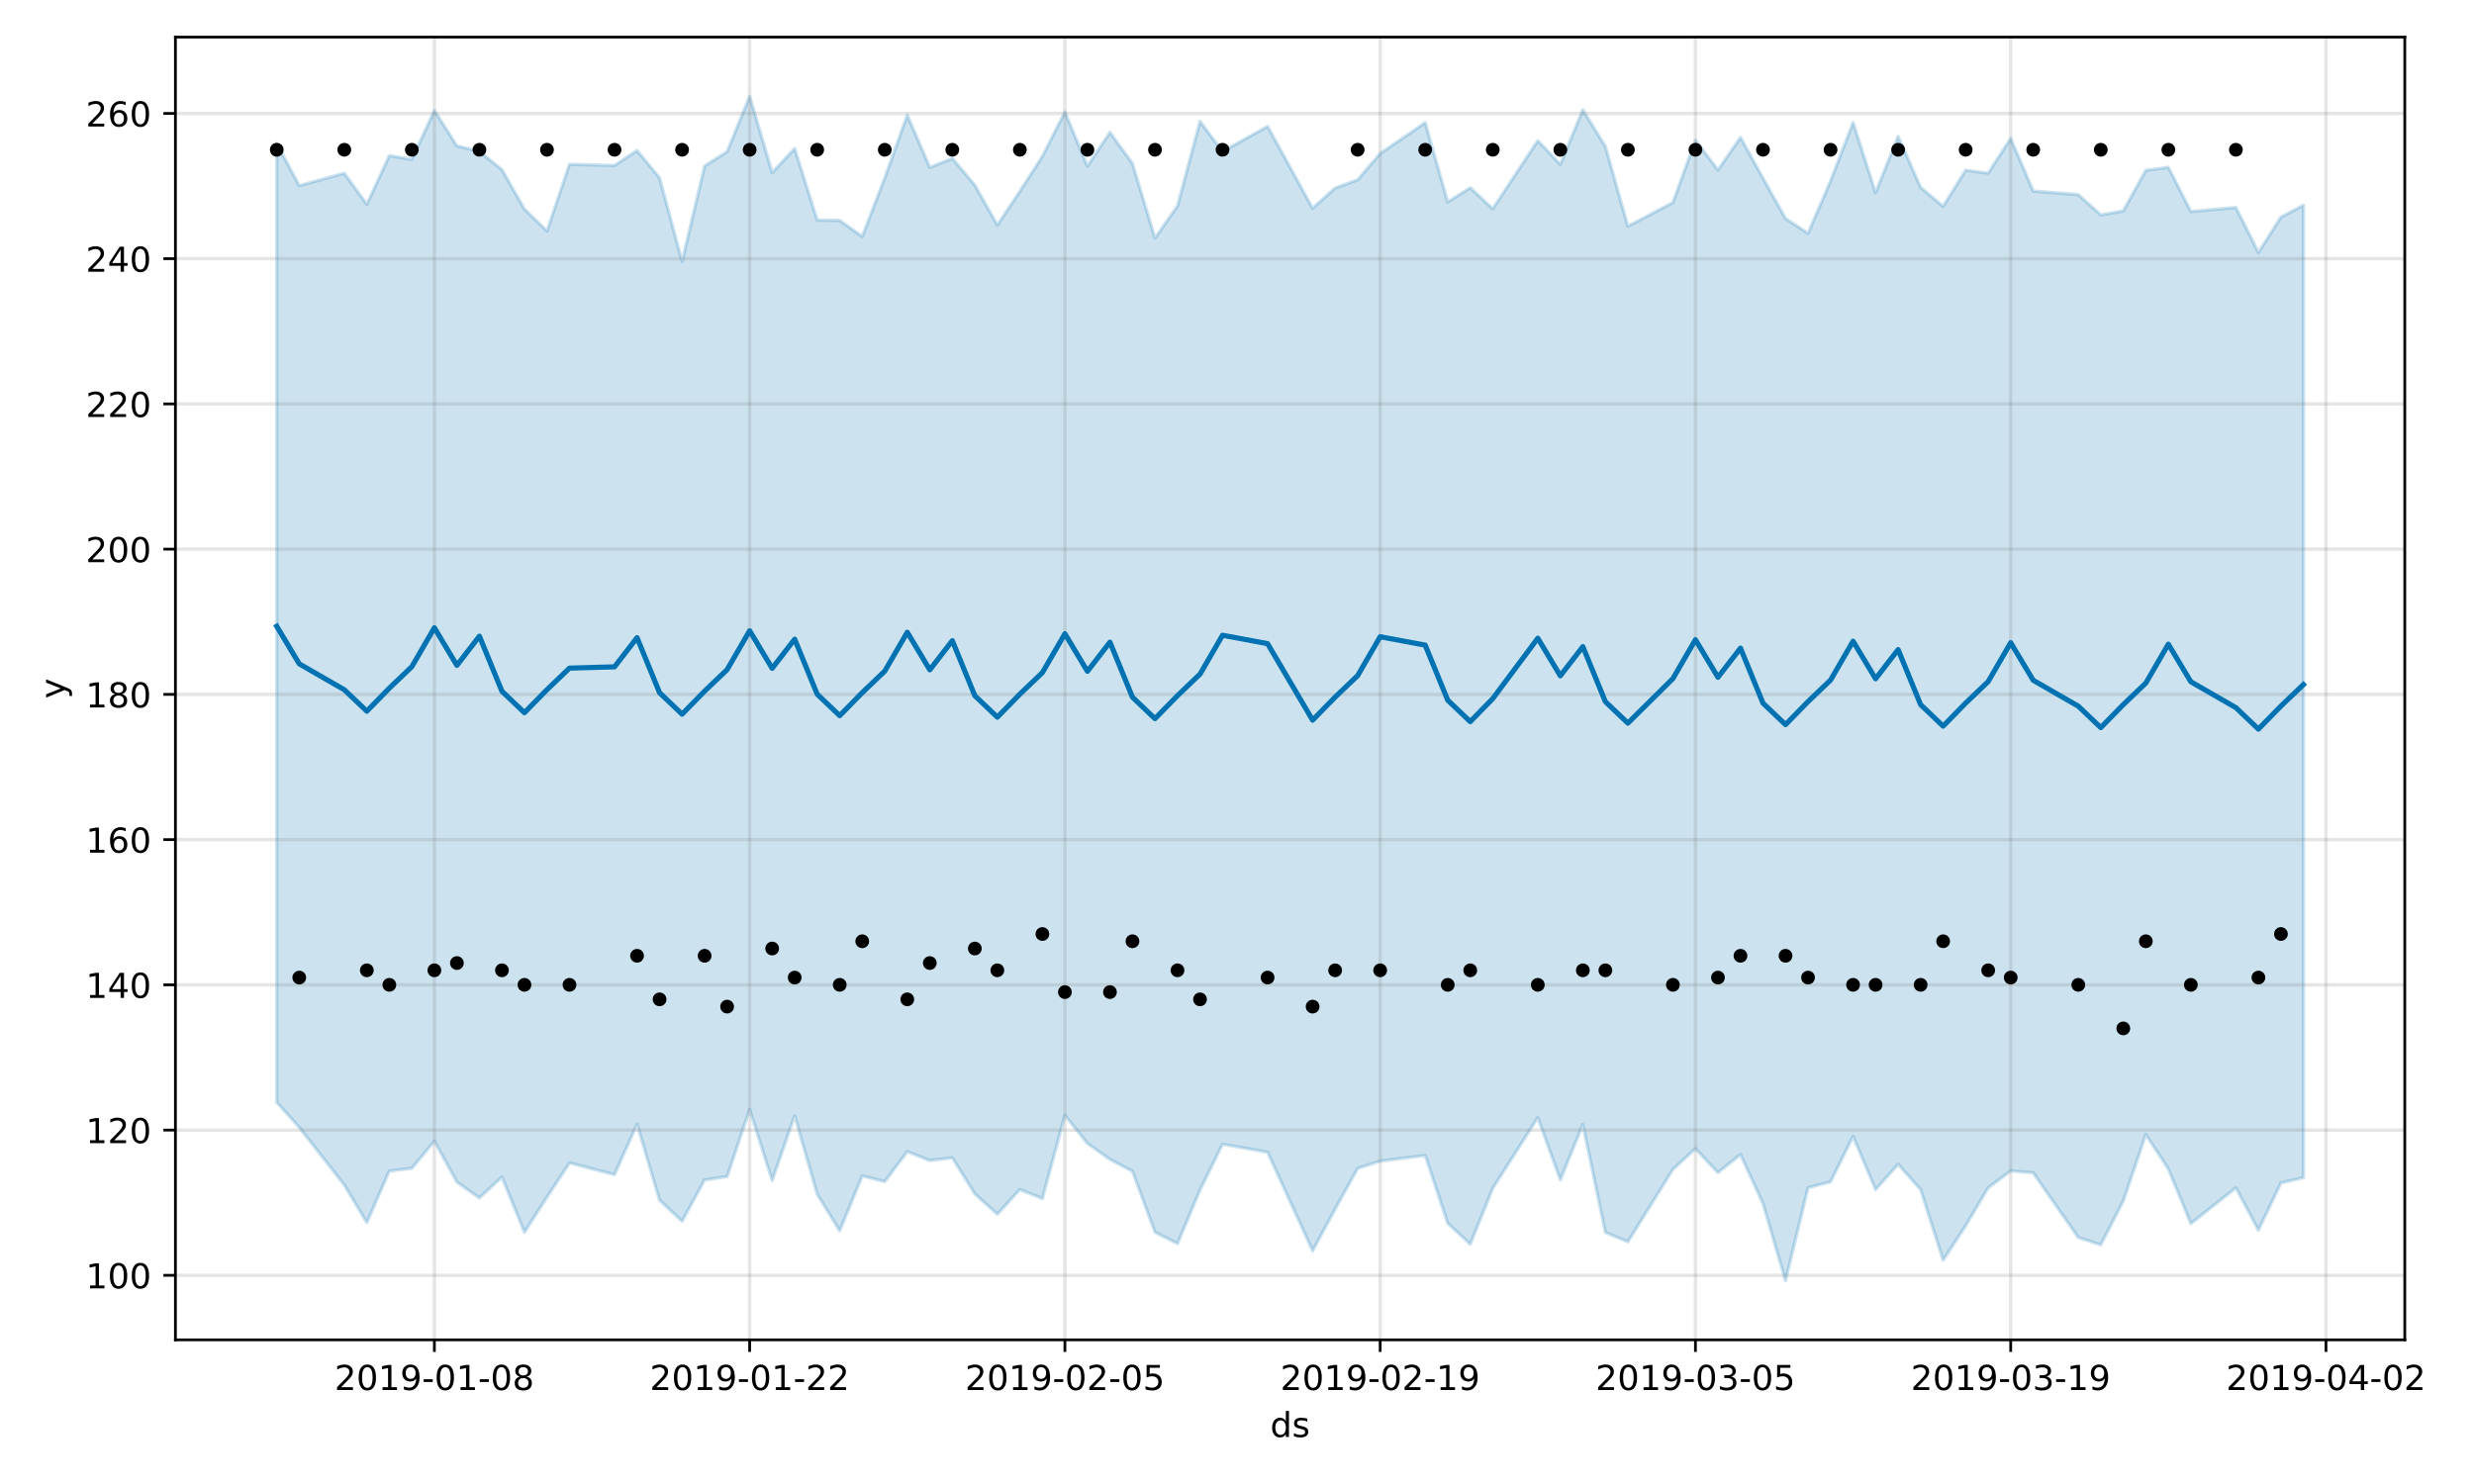 <?xml version="1.0" encoding="utf-8" standalone="no"?>
<!DOCTYPE svg PUBLIC "-//W3C//DTD SVG 1.1//EN"
  "http://www.w3.org/Graphics/SVG/1.1/DTD/svg11.dtd">
<!-- Created with matplotlib (https://matplotlib.org/) -->
<svg height="432pt" version="1.1" viewBox="0 0 720 432" width="720pt" xmlns="http://www.w3.org/2000/svg" xmlns:xlink="http://www.w3.org/1999/xlink">
 <defs>
  <style type="text/css">
*{stroke-linecap:butt;stroke-linejoin:round;}
  </style>
 </defs>
 <g id="figure_1">
  <g id="patch_1">
   <path d="M 0 432 
L 720 432 
L 720 0 
L 0 0 
z
" style="fill:#ffffff;"/>
  </g>
  <g id="axes_1">
   <g id="patch_2">
    <path d="M 51.05 390.04 
L 699.857 390.04 
L 699.857 10.8 
L 51.05 10.8 
z
" style="fill:#ffffff;"/>
   </g>
   <g id="PolyCollection_1">
    <defs>
     <path d="M 80.541 -390.22 
L 80.541 -111.119 
L 87.095 -103.797 
L 100.202 -87.039 
L 106.756 -76.109 
L 113.309 -91.104 
L 119.863 -91.9 
L 126.417 -99.811 
L 132.97 -87.878 
L 139.524 -83.271 
L 146.077 -89.359 
L 152.631 -73.289 
L 159.185 -83.493 
L 165.738 -93.462 
L 178.845 -90.069 
L 185.399 -104.719 
L 191.953 -82.6 
L 198.506 -76.495 
L 205.06 -88.508 
L 211.613 -89.493 
L 218.167 -109.016 
L 224.721 -88.357 
L 231.274 -107.171 
L 237.828 -84.355 
L 244.381 -73.694 
L 250.935 -89.672 
L 257.489 -88.032 
L 264.042 -96.754 
L 270.596 -94.173 
L 277.15 -94.955 
L 283.703 -84.445 
L 290.257 -78.538 
L 296.81 -85.712 
L 303.364 -83.099 
L 309.918 -107.328 
L 316.471 -99.126 
L 323.025 -94.497 
L 329.578 -91.031 
L 336.132 -73.295 
L 342.686 -69.993 
L 349.239 -85.588 
L 355.793 -98.918 
L 368.9 -96.586 
L 382.007 -67.898 
L 388.561 -80.022 
L 395.114 -91.87 
L 401.668 -94 
L 414.775 -95.64 
L 421.329 -75.865 
L 427.883 -69.825 
L 434.436 -86.076 
L 447.543 -106.643 
L 454.097 -88.553 
L 460.651 -104.646 
L 467.204 -73.239 
L 473.758 -70.511 
L 486.865 -91.579 
L 493.419 -97.606 
L 499.972 -90.647 
L 506.526 -95.904 
L 513.079 -81.609 
L 519.633 -59.198 
L 526.187 -86.253 
L 532.74 -87.964 
L 539.294 -101.205 
L 545.847 -85.706 
L 552.401 -93.073 
L 558.955 -85.695 
L 565.508 -65.16 
L 572.062 -75.184 
L 578.616 -86.217 
L 585.169 -91.136 
L 591.723 -90.58 
L 604.83 -71.763 
L 611.384 -69.621 
L 617.937 -82.399 
L 624.491 -101.731 
L 631.044 -91.716 
L 637.598 -75.82 
L 650.705 -86.21 
L 657.259 -73.89 
L 663.812 -87.638 
L 670.366 -89.174 
L 670.366 -372.274 
L 670.366 -372.274 
L 663.812 -368.789 
L 657.259 -358.509 
L 650.705 -371.605 
L 637.598 -370.433 
L 631.044 -383.303 
L 624.491 -382.425 
L 617.937 -370.61 
L 611.384 -369.434 
L 604.83 -375.363 
L 591.723 -376.394 
L 585.169 -391.704 
L 578.616 -381.595 
L 572.062 -382.456 
L 565.508 -371.935 
L 558.955 -377.442 
L 552.401 -392.308 
L 545.847 -375.937 
L 539.294 -396.33 
L 532.74 -379.298 
L 526.187 -364.083 
L 519.633 -368.405 
L 513.079 -380.134 
L 506.526 -392.01 
L 499.972 -382.497 
L 493.419 -391.211 
L 486.865 -373.03 
L 473.758 -366.135 
L 467.204 -389.374 
L 460.651 -400.029 
L 454.097 -384.134 
L 447.543 -391.06 
L 434.436 -371.223 
L 427.883 -377.344 
L 421.329 -373.194 
L 414.775 -396.29 
L 401.668 -387.317 
L 395.114 -379.648 
L 388.561 -377.272 
L 382.007 -371.384 
L 368.9 -395.207 
L 355.793 -387.889 
L 349.239 -396.666 
L 342.686 -372.057 
L 336.132 -362.683 
L 329.578 -384.409 
L 323.025 -393.472 
L 316.471 -383.612 
L 309.918 -399.418 
L 303.364 -386.499 
L 296.81 -376.321 
L 290.257 -366.48 
L 283.703 -378.118 
L 277.15 -385.886 
L 270.596 -383.252 
L 264.042 -398.499 
L 257.489 -380.195 
L 250.935 -363.146 
L 244.381 -367.819 
L 237.828 -367.929 
L 231.274 -388.758 
L 224.721 -381.768 
L 218.167 -403.962 
L 211.613 -387.853 
L 205.06 -383.651 
L 198.506 -355.885 
L 191.953 -380.22 
L 185.399 -388.181 
L 178.845 -383.827 
L 165.738 -384.166 
L 159.185 -364.745 
L 152.631 -371.121 
L 146.077 -382.618 
L 139.524 -387.91 
L 132.97 -389.532 
L 126.417 -399.856 
L 119.863 -385.599 
L 113.309 -386.69 
L 106.756 -372.516 
L 100.202 -381.557 
L 87.095 -377.964 
L 80.541 -390.22 
z
" id="m8af8adc0dd" style="stroke:#0072b2;stroke-opacity:0.2;"/>
    </defs>
    <g clip-path="url(#paf94834077)">
     <use style="fill:#0072b2;fill-opacity:0.2;stroke:#0072b2;stroke-opacity:0.2;" x="0" xlink:href="#m8af8adc0dd" y="432"/>
    </g>
   </g>
   <g id="matplotlib.axis_1">
    <g id="xtick_1">
     <g id="line2d_1">
      <path clip-path="url(#paf94834077)" d="M 126.417 390.04 
L 126.417 10.8 
" style="fill:none;stroke:#808080;stroke-linecap:square;stroke-opacity:0.2;"/>
     </g>
     <g id="line2d_2">
      <defs>
       <path d="M 0 0 
L 0 3.5 
" id="mbf030d35dc" style="stroke:#000000;stroke-width:0.8;"/>
      </defs>
      <g>
       <use style="stroke:#000000;stroke-width:0.8;" x="126.417" xlink:href="#mbf030d35dc" y="390.04"/>
      </g>
     </g>
     <g id="text_1">
      <!-- 2019-01-08 -->
      <defs>
       <path d="M 19.188 8.297 
L 53.609 8.297 
L 53.609 0 
L 7.328 0 
L 7.328 8.297 
Q 12.938 14.109 22.625 23.891 
Q 32.328 33.688 34.812 36.531 
Q 39.547 41.844 41.422 45.531 
Q 43.312 49.219 43.312 52.781 
Q 43.312 58.594 39.234 62.25 
Q 35.156 65.922 28.609 65.922 
Q 23.969 65.922 18.812 64.312 
Q 13.672 62.703 7.812 59.422 
L 7.812 69.391 
Q 13.766 71.781 18.938 73 
Q 24.125 74.219 28.422 74.219 
Q 39.75 74.219 46.484 68.547 
Q 53.219 62.891 53.219 53.422 
Q 53.219 48.922 51.531 44.891 
Q 49.859 40.875 45.406 35.406 
Q 44.188 33.984 37.641 27.219 
Q 31.109 20.453 19.188 8.297 
z
" id="DejaVuSans-50"/>
       <path d="M 31.781 66.406 
Q 24.172 66.406 20.328 58.906 
Q 16.5 51.422 16.5 36.375 
Q 16.5 21.391 20.328 13.891 
Q 24.172 6.391 31.781 6.391 
Q 39.453 6.391 43.281 13.891 
Q 47.125 21.391 47.125 36.375 
Q 47.125 51.422 43.281 58.906 
Q 39.453 66.406 31.781 66.406 
z
M 31.781 74.219 
Q 44.047 74.219 50.516 64.516 
Q 56.984 54.828 56.984 36.375 
Q 56.984 17.969 50.516 8.266 
Q 44.047 -1.422 31.781 -1.422 
Q 19.531 -1.422 13.062 8.266 
Q 6.594 17.969 6.594 36.375 
Q 6.594 54.828 13.062 64.516 
Q 19.531 74.219 31.781 74.219 
z
" id="DejaVuSans-48"/>
       <path d="M 12.406 8.297 
L 28.516 8.297 
L 28.516 63.922 
L 10.984 60.406 
L 10.984 69.391 
L 28.422 72.906 
L 38.281 72.906 
L 38.281 8.297 
L 54.391 8.297 
L 54.391 0 
L 12.406 0 
z
" id="DejaVuSans-49"/>
       <path d="M 10.984 1.516 
L 10.984 10.5 
Q 14.703 8.734 18.5 7.812 
Q 22.312 6.891 25.984 6.891 
Q 35.75 6.891 40.891 13.453 
Q 46.047 20.016 46.781 33.406 
Q 43.953 29.203 39.594 26.953 
Q 35.25 24.703 29.984 24.703 
Q 19.047 24.703 12.672 31.312 
Q 6.297 37.938 6.297 49.422 
Q 6.297 60.641 12.938 67.422 
Q 19.578 74.219 30.609 74.219 
Q 43.266 74.219 49.922 64.516 
Q 56.594 54.828 56.594 36.375 
Q 56.594 19.141 48.406 8.859 
Q 40.234 -1.422 26.422 -1.422 
Q 22.703 -1.422 18.891 -0.688 
Q 15.094 0.047 10.984 1.516 
z
M 30.609 32.422 
Q 37.25 32.422 41.125 36.953 
Q 45.016 41.5 45.016 49.422 
Q 45.016 57.281 41.125 61.844 
Q 37.25 66.406 30.609 66.406 
Q 23.969 66.406 20.094 61.844 
Q 16.219 57.281 16.219 49.422 
Q 16.219 41.5 20.094 36.953 
Q 23.969 32.422 30.609 32.422 
z
" id="DejaVuSans-57"/>
       <path d="M 4.891 31.391 
L 31.203 31.391 
L 31.203 23.391 
L 4.891 23.391 
z
" id="DejaVuSans-45"/>
       <path d="M 31.781 34.625 
Q 24.75 34.625 20.719 30.859 
Q 16.703 27.094 16.703 20.516 
Q 16.703 13.922 20.719 10.156 
Q 24.75 6.391 31.781 6.391 
Q 38.812 6.391 42.859 10.172 
Q 46.922 13.969 46.922 20.516 
Q 46.922 27.094 42.891 30.859 
Q 38.875 34.625 31.781 34.625 
z
M 21.922 38.812 
Q 15.578 40.375 12.031 44.719 
Q 8.5 49.078 8.5 55.328 
Q 8.5 64.062 14.719 69.141 
Q 20.953 74.219 31.781 74.219 
Q 42.672 74.219 48.875 69.141 
Q 55.078 64.062 55.078 55.328 
Q 55.078 49.078 51.531 44.719 
Q 48 40.375 41.703 38.812 
Q 48.828 37.156 52.797 32.312 
Q 56.781 27.484 56.781 20.516 
Q 56.781 9.906 50.312 4.234 
Q 43.844 -1.422 31.781 -1.422 
Q 19.734 -1.422 13.25 4.234 
Q 6.781 9.906 6.781 20.516 
Q 6.781 27.484 10.781 32.312 
Q 14.797 37.156 21.922 38.812 
z
M 18.312 54.391 
Q 18.312 48.734 21.844 45.562 
Q 25.391 42.391 31.781 42.391 
Q 38.141 42.391 41.719 45.562 
Q 45.312 48.734 45.312 54.391 
Q 45.312 60.062 41.719 63.234 
Q 38.141 66.406 31.781 66.406 
Q 25.391 66.406 21.844 63.234 
Q 18.312 60.062 18.312 54.391 
z
" id="DejaVuSans-56"/>
      </defs>
      <g transform="translate(97.359 404.638)scale(0.1 -0.1)">
       <use xlink:href="#DejaVuSans-50"/>
       <use x="63.623" xlink:href="#DejaVuSans-48"/>
       <use x="127.246" xlink:href="#DejaVuSans-49"/>
       <use x="190.869" xlink:href="#DejaVuSans-57"/>
       <use x="254.492" xlink:href="#DejaVuSans-45"/>
       <use x="290.576" xlink:href="#DejaVuSans-48"/>
       <use x="354.199" xlink:href="#DejaVuSans-49"/>
       <use x="417.822" xlink:href="#DejaVuSans-45"/>
       <use x="453.906" xlink:href="#DejaVuSans-48"/>
       <use x="517.529" xlink:href="#DejaVuSans-56"/>
      </g>
     </g>
    </g>
    <g id="xtick_2">
     <g id="line2d_3">
      <path clip-path="url(#paf94834077)" d="M 218.167 390.04 
L 218.167 10.8 
" style="fill:none;stroke:#808080;stroke-linecap:square;stroke-opacity:0.2;"/>
     </g>
     <g id="line2d_4">
      <g>
       <use style="stroke:#000000;stroke-width:0.8;" x="218.167" xlink:href="#mbf030d35dc" y="390.04"/>
      </g>
     </g>
     <g id="text_2">
      <!-- 2019-01-22 -->
      <g transform="translate(189.109 404.638)scale(0.1 -0.1)">
       <use xlink:href="#DejaVuSans-50"/>
       <use x="63.623" xlink:href="#DejaVuSans-48"/>
       <use x="127.246" xlink:href="#DejaVuSans-49"/>
       <use x="190.869" xlink:href="#DejaVuSans-57"/>
       <use x="254.492" xlink:href="#DejaVuSans-45"/>
       <use x="290.576" xlink:href="#DejaVuSans-48"/>
       <use x="354.199" xlink:href="#DejaVuSans-49"/>
       <use x="417.822" xlink:href="#DejaVuSans-45"/>
       <use x="453.906" xlink:href="#DejaVuSans-50"/>
       <use x="517.529" xlink:href="#DejaVuSans-50"/>
      </g>
     </g>
    </g>
    <g id="xtick_3">
     <g id="line2d_5">
      <path clip-path="url(#paf94834077)" d="M 309.918 390.04 
L 309.918 10.8 
" style="fill:none;stroke:#808080;stroke-linecap:square;stroke-opacity:0.2;"/>
     </g>
     <g id="line2d_6">
      <g>
       <use style="stroke:#000000;stroke-width:0.8;" x="309.918" xlink:href="#mbf030d35dc" y="390.04"/>
      </g>
     </g>
     <g id="text_3">
      <!-- 2019-02-05 -->
      <defs>
       <path d="M 10.797 72.906 
L 49.516 72.906 
L 49.516 64.594 
L 19.828 64.594 
L 19.828 46.734 
Q 21.969 47.469 24.109 47.828 
Q 26.266 48.188 28.422 48.188 
Q 40.625 48.188 47.75 41.5 
Q 54.891 34.812 54.891 23.391 
Q 54.891 11.625 47.562 5.094 
Q 40.234 -1.422 26.906 -1.422 
Q 22.312 -1.422 17.547 -0.641 
Q 12.797 0.141 7.719 1.703 
L 7.719 11.625 
Q 12.109 9.234 16.797 8.062 
Q 21.484 6.891 26.703 6.891 
Q 35.156 6.891 40.078 11.328 
Q 45.016 15.766 45.016 23.391 
Q 45.016 31 40.078 35.438 
Q 35.156 39.891 26.703 39.891 
Q 22.75 39.891 18.812 39.016 
Q 14.891 38.141 10.797 36.281 
z
" id="DejaVuSans-53"/>
      </defs>
      <g transform="translate(280.86 404.638)scale(0.1 -0.1)">
       <use xlink:href="#DejaVuSans-50"/>
       <use x="63.623" xlink:href="#DejaVuSans-48"/>
       <use x="127.246" xlink:href="#DejaVuSans-49"/>
       <use x="190.869" xlink:href="#DejaVuSans-57"/>
       <use x="254.492" xlink:href="#DejaVuSans-45"/>
       <use x="290.576" xlink:href="#DejaVuSans-48"/>
       <use x="354.199" xlink:href="#DejaVuSans-50"/>
       <use x="417.822" xlink:href="#DejaVuSans-45"/>
       <use x="453.906" xlink:href="#DejaVuSans-48"/>
       <use x="517.529" xlink:href="#DejaVuSans-53"/>
      </g>
     </g>
    </g>
    <g id="xtick_4">
     <g id="line2d_7">
      <path clip-path="url(#paf94834077)" d="M 401.668 390.04 
L 401.668 10.8 
" style="fill:none;stroke:#808080;stroke-linecap:square;stroke-opacity:0.2;"/>
     </g>
     <g id="line2d_8">
      <g>
       <use style="stroke:#000000;stroke-width:0.8;" x="401.668" xlink:href="#mbf030d35dc" y="390.04"/>
      </g>
     </g>
     <g id="text_4">
      <!-- 2019-02-19 -->
      <g transform="translate(372.61 404.638)scale(0.1 -0.1)">
       <use xlink:href="#DejaVuSans-50"/>
       <use x="63.623" xlink:href="#DejaVuSans-48"/>
       <use x="127.246" xlink:href="#DejaVuSans-49"/>
       <use x="190.869" xlink:href="#DejaVuSans-57"/>
       <use x="254.492" xlink:href="#DejaVuSans-45"/>
       <use x="290.576" xlink:href="#DejaVuSans-48"/>
       <use x="354.199" xlink:href="#DejaVuSans-50"/>
       <use x="417.822" xlink:href="#DejaVuSans-45"/>
       <use x="453.906" xlink:href="#DejaVuSans-49"/>
       <use x="517.529" xlink:href="#DejaVuSans-57"/>
      </g>
     </g>
    </g>
    <g id="xtick_5">
     <g id="line2d_9">
      <path clip-path="url(#paf94834077)" d="M 493.419 390.04 
L 493.419 10.8 
" style="fill:none;stroke:#808080;stroke-linecap:square;stroke-opacity:0.2;"/>
     </g>
     <g id="line2d_10">
      <g>
       <use style="stroke:#000000;stroke-width:0.8;" x="493.419" xlink:href="#mbf030d35dc" y="390.04"/>
      </g>
     </g>
     <g id="text_5">
      <!-- 2019-03-05 -->
      <defs>
       <path d="M 40.578 39.312 
Q 47.656 37.797 51.625 33 
Q 55.609 28.219 55.609 21.188 
Q 55.609 10.406 48.188 4.484 
Q 40.766 -1.422 27.094 -1.422 
Q 22.516 -1.422 17.656 -0.516 
Q 12.797 0.391 7.625 2.203 
L 7.625 11.719 
Q 11.719 9.328 16.594 8.109 
Q 21.484 6.891 26.812 6.891 
Q 36.078 6.891 40.938 10.547 
Q 45.797 14.203 45.797 21.188 
Q 45.797 27.641 41.281 31.266 
Q 36.766 34.906 28.719 34.906 
L 20.219 34.906 
L 20.219 43.016 
L 29.109 43.016 
Q 36.375 43.016 40.234 45.922 
Q 44.094 48.828 44.094 54.297 
Q 44.094 59.906 40.109 62.906 
Q 36.141 65.922 28.719 65.922 
Q 24.656 65.922 20.016 65.031 
Q 15.375 64.156 9.812 62.312 
L 9.812 71.094 
Q 15.438 72.656 20.344 73.438 
Q 25.25 74.219 29.594 74.219 
Q 40.828 74.219 47.359 69.109 
Q 53.906 64.016 53.906 55.328 
Q 53.906 49.266 50.438 45.094 
Q 46.969 40.922 40.578 39.312 
z
" id="DejaVuSans-51"/>
      </defs>
      <g transform="translate(464.361 404.638)scale(0.1 -0.1)">
       <use xlink:href="#DejaVuSans-50"/>
       <use x="63.623" xlink:href="#DejaVuSans-48"/>
       <use x="127.246" xlink:href="#DejaVuSans-49"/>
       <use x="190.869" xlink:href="#DejaVuSans-57"/>
       <use x="254.492" xlink:href="#DejaVuSans-45"/>
       <use x="290.576" xlink:href="#DejaVuSans-48"/>
       <use x="354.199" xlink:href="#DejaVuSans-51"/>
       <use x="417.822" xlink:href="#DejaVuSans-45"/>
       <use x="453.906" xlink:href="#DejaVuSans-48"/>
       <use x="517.529" xlink:href="#DejaVuSans-53"/>
      </g>
     </g>
    </g>
    <g id="xtick_6">
     <g id="line2d_11">
      <path clip-path="url(#paf94834077)" d="M 585.169 390.04 
L 585.169 10.8 
" style="fill:none;stroke:#808080;stroke-linecap:square;stroke-opacity:0.2;"/>
     </g>
     <g id="line2d_12">
      <g>
       <use style="stroke:#000000;stroke-width:0.8;" x="585.169" xlink:href="#mbf030d35dc" y="390.04"/>
      </g>
     </g>
     <g id="text_6">
      <!-- 2019-03-19 -->
      <g transform="translate(556.111 404.638)scale(0.1 -0.1)">
       <use xlink:href="#DejaVuSans-50"/>
       <use x="63.623" xlink:href="#DejaVuSans-48"/>
       <use x="127.246" xlink:href="#DejaVuSans-49"/>
       <use x="190.869" xlink:href="#DejaVuSans-57"/>
       <use x="254.492" xlink:href="#DejaVuSans-45"/>
       <use x="290.576" xlink:href="#DejaVuSans-48"/>
       <use x="354.199" xlink:href="#DejaVuSans-51"/>
       <use x="417.822" xlink:href="#DejaVuSans-45"/>
       <use x="453.906" xlink:href="#DejaVuSans-49"/>
       <use x="517.529" xlink:href="#DejaVuSans-57"/>
      </g>
     </g>
    </g>
    <g id="xtick_7">
     <g id="line2d_13">
      <path clip-path="url(#paf94834077)" d="M 676.92 390.04 
L 676.92 10.8 
" style="fill:none;stroke:#808080;stroke-linecap:square;stroke-opacity:0.2;"/>
     </g>
     <g id="line2d_14">
      <g>
       <use style="stroke:#000000;stroke-width:0.8;" x="676.92" xlink:href="#mbf030d35dc" y="390.04"/>
      </g>
     </g>
     <g id="text_7">
      <!-- 2019-04-02 -->
      <defs>
       <path d="M 37.797 64.312 
L 12.891 25.391 
L 37.797 25.391 
z
M 35.203 72.906 
L 47.609 72.906 
L 47.609 25.391 
L 58.016 25.391 
L 58.016 17.188 
L 47.609 17.188 
L 47.609 0 
L 37.797 0 
L 37.797 17.188 
L 4.891 17.188 
L 4.891 26.703 
z
" id="DejaVuSans-52"/>
      </defs>
      <g transform="translate(647.862 404.638)scale(0.1 -0.1)">
       <use xlink:href="#DejaVuSans-50"/>
       <use x="63.623" xlink:href="#DejaVuSans-48"/>
       <use x="127.246" xlink:href="#DejaVuSans-49"/>
       <use x="190.869" xlink:href="#DejaVuSans-57"/>
       <use x="254.492" xlink:href="#DejaVuSans-45"/>
       <use x="290.576" xlink:href="#DejaVuSans-48"/>
       <use x="354.199" xlink:href="#DejaVuSans-52"/>
       <use x="417.822" xlink:href="#DejaVuSans-45"/>
       <use x="453.906" xlink:href="#DejaVuSans-48"/>
       <use x="517.529" xlink:href="#DejaVuSans-50"/>
      </g>
     </g>
    </g>
    <g id="text_8">
     <!-- ds -->
     <defs>
      <path d="M 45.406 46.391 
L 45.406 75.984 
L 54.391 75.984 
L 54.391 0 
L 45.406 0 
L 45.406 8.203 
Q 42.578 3.328 38.25 0.953 
Q 33.938 -1.422 27.875 -1.422 
Q 17.969 -1.422 11.734 6.484 
Q 5.516 14.406 5.516 27.297 
Q 5.516 40.188 11.734 48.094 
Q 17.969 56 27.875 56 
Q 33.938 56 38.25 53.625 
Q 42.578 51.266 45.406 46.391 
z
M 14.797 27.297 
Q 14.797 17.391 18.875 11.75 
Q 22.953 6.109 30.078 6.109 
Q 37.203 6.109 41.297 11.75 
Q 45.406 17.391 45.406 27.297 
Q 45.406 37.203 41.297 42.844 
Q 37.203 48.484 30.078 48.484 
Q 22.953 48.484 18.875 42.844 
Q 14.797 37.203 14.797 27.297 
z
" id="DejaVuSans-100"/>
      <path d="M 44.281 53.078 
L 44.281 44.578 
Q 40.484 46.531 36.375 47.5 
Q 32.281 48.484 27.875 48.484 
Q 21.188 48.484 17.844 46.438 
Q 14.5 44.391 14.5 40.281 
Q 14.5 37.156 16.891 35.375 
Q 19.281 33.594 26.516 31.984 
L 29.594 31.297 
Q 39.156 29.25 43.188 25.516 
Q 47.219 21.781 47.219 15.094 
Q 47.219 7.469 41.188 3.016 
Q 35.156 -1.422 24.609 -1.422 
Q 20.219 -1.422 15.453 -0.562 
Q 10.688 0.297 5.422 2 
L 5.422 11.281 
Q 10.406 8.688 15.234 7.391 
Q 20.062 6.109 24.812 6.109 
Q 31.156 6.109 34.562 8.281 
Q 37.984 10.453 37.984 14.406 
Q 37.984 18.062 35.516 20.016 
Q 33.062 21.969 24.703 23.781 
L 21.578 24.516 
Q 13.234 26.266 9.516 29.906 
Q 5.812 33.547 5.812 39.891 
Q 5.812 47.609 11.281 51.797 
Q 16.75 56 26.812 56 
Q 31.781 56 36.172 55.266 
Q 40.578 54.547 44.281 53.078 
z
" id="DejaVuSans-115"/>
     </defs>
     <g transform="translate(369.675 418.317)scale(0.1 -0.1)">
      <use xlink:href="#DejaVuSans-100"/>
      <use x="63.477" xlink:href="#DejaVuSans-115"/>
     </g>
    </g>
   </g>
   <g id="matplotlib.axis_2">
    <g id="ytick_1">
     <g id="line2d_15">
      <path clip-path="url(#paf94834077)" d="M 51.05 371.244 
L 699.857 371.244 
" style="fill:none;stroke:#808080;stroke-linecap:square;stroke-opacity:0.2;"/>
     </g>
     <g id="line2d_16">
      <defs>
       <path d="M 0 0 
L -3.5 0 
" id="mf1d9f8e054" style="stroke:#000000;stroke-width:0.8;"/>
      </defs>
      <g>
       <use style="stroke:#000000;stroke-width:0.8;" x="51.05" xlink:href="#mf1d9f8e054" y="371.244"/>
      </g>
     </g>
     <g id="text_9">
      <!-- 100 -->
      <g transform="translate(24.962 375.043)scale(0.1 -0.1)">
       <use xlink:href="#DejaVuSans-49"/>
       <use x="63.623" xlink:href="#DejaVuSans-48"/>
       <use x="127.246" xlink:href="#DejaVuSans-48"/>
      </g>
     </g>
    </g>
    <g id="ytick_2">
     <g id="line2d_17">
      <path clip-path="url(#paf94834077)" d="M 51.05 328.967 
L 699.857 328.967 
" style="fill:none;stroke:#808080;stroke-linecap:square;stroke-opacity:0.2;"/>
     </g>
     <g id="line2d_18">
      <g>
       <use style="stroke:#000000;stroke-width:0.8;" x="51.05" xlink:href="#mf1d9f8e054" y="328.967"/>
      </g>
     </g>
     <g id="text_10">
      <!-- 120 -->
      <g transform="translate(24.962 332.766)scale(0.1 -0.1)">
       <use xlink:href="#DejaVuSans-49"/>
       <use x="63.623" xlink:href="#DejaVuSans-50"/>
       <use x="127.246" xlink:href="#DejaVuSans-48"/>
      </g>
     </g>
    </g>
    <g id="ytick_3">
     <g id="line2d_19">
      <path clip-path="url(#paf94834077)" d="M 51.05 286.69 
L 699.857 286.69 
" style="fill:none;stroke:#808080;stroke-linecap:square;stroke-opacity:0.2;"/>
     </g>
     <g id="line2d_20">
      <g>
       <use style="stroke:#000000;stroke-width:0.8;" x="51.05" xlink:href="#mf1d9f8e054" y="286.69"/>
      </g>
     </g>
     <g id="text_11">
      <!-- 140 -->
      <g transform="translate(24.962 290.489)scale(0.1 -0.1)">
       <use xlink:href="#DejaVuSans-49"/>
       <use x="63.623" xlink:href="#DejaVuSans-52"/>
       <use x="127.246" xlink:href="#DejaVuSans-48"/>
      </g>
     </g>
    </g>
    <g id="ytick_4">
     <g id="line2d_21">
      <path clip-path="url(#paf94834077)" d="M 51.05 244.413 
L 699.857 244.413 
" style="fill:none;stroke:#808080;stroke-linecap:square;stroke-opacity:0.2;"/>
     </g>
     <g id="line2d_22">
      <g>
       <use style="stroke:#000000;stroke-width:0.8;" x="51.05" xlink:href="#mf1d9f8e054" y="244.413"/>
      </g>
     </g>
     <g id="text_12">
      <!-- 160 -->
      <defs>
       <path d="M 33.016 40.375 
Q 26.375 40.375 22.484 35.828 
Q 18.609 31.297 18.609 23.391 
Q 18.609 15.531 22.484 10.953 
Q 26.375 6.391 33.016 6.391 
Q 39.656 6.391 43.531 10.953 
Q 47.406 15.531 47.406 23.391 
Q 47.406 31.297 43.531 35.828 
Q 39.656 40.375 33.016 40.375 
z
M 52.594 71.297 
L 52.594 62.312 
Q 48.875 64.062 45.094 64.984 
Q 41.312 65.922 37.594 65.922 
Q 27.828 65.922 22.672 59.328 
Q 17.531 52.734 16.797 39.406 
Q 19.672 43.656 24.016 45.922 
Q 28.375 48.188 33.594 48.188 
Q 44.578 48.188 50.953 41.516 
Q 57.328 34.859 57.328 23.391 
Q 57.328 12.156 50.688 5.359 
Q 44.047 -1.422 33.016 -1.422 
Q 20.359 -1.422 13.672 8.266 
Q 6.984 17.969 6.984 36.375 
Q 6.984 53.656 15.188 63.938 
Q 23.391 74.219 37.203 74.219 
Q 40.922 74.219 44.703 73.484 
Q 48.484 72.75 52.594 71.297 
z
" id="DejaVuSans-54"/>
      </defs>
      <g transform="translate(24.962 248.212)scale(0.1 -0.1)">
       <use xlink:href="#DejaVuSans-49"/>
       <use x="63.623" xlink:href="#DejaVuSans-54"/>
       <use x="127.246" xlink:href="#DejaVuSans-48"/>
      </g>
     </g>
    </g>
    <g id="ytick_5">
     <g id="line2d_23">
      <path clip-path="url(#paf94834077)" d="M 51.05 202.136 
L 699.857 202.136 
" style="fill:none;stroke:#808080;stroke-linecap:square;stroke-opacity:0.2;"/>
     </g>
     <g id="line2d_24">
      <g>
       <use style="stroke:#000000;stroke-width:0.8;" x="51.05" xlink:href="#mf1d9f8e054" y="202.136"/>
      </g>
     </g>
     <g id="text_13">
      <!-- 180 -->
      <g transform="translate(24.962 205.935)scale(0.1 -0.1)">
       <use xlink:href="#DejaVuSans-49"/>
       <use x="63.623" xlink:href="#DejaVuSans-56"/>
       <use x="127.246" xlink:href="#DejaVuSans-48"/>
      </g>
     </g>
    </g>
    <g id="ytick_6">
     <g id="line2d_25">
      <path clip-path="url(#paf94834077)" d="M 51.05 159.859 
L 699.857 159.859 
" style="fill:none;stroke:#808080;stroke-linecap:square;stroke-opacity:0.2;"/>
     </g>
     <g id="line2d_26">
      <g>
       <use style="stroke:#000000;stroke-width:0.8;" x="51.05" xlink:href="#mf1d9f8e054" y="159.859"/>
      </g>
     </g>
     <g id="text_14">
      <!-- 200 -->
      <g transform="translate(24.962 163.658)scale(0.1 -0.1)">
       <use xlink:href="#DejaVuSans-50"/>
       <use x="63.623" xlink:href="#DejaVuSans-48"/>
       <use x="127.246" xlink:href="#DejaVuSans-48"/>
      </g>
     </g>
    </g>
    <g id="ytick_7">
     <g id="line2d_27">
      <path clip-path="url(#paf94834077)" d="M 51.05 117.582 
L 699.857 117.582 
" style="fill:none;stroke:#808080;stroke-linecap:square;stroke-opacity:0.2;"/>
     </g>
     <g id="line2d_28">
      <g>
       <use style="stroke:#000000;stroke-width:0.8;" x="51.05" xlink:href="#mf1d9f8e054" y="117.582"/>
      </g>
     </g>
     <g id="text_15">
      <!-- 220 -->
      <g transform="translate(24.962 121.381)scale(0.1 -0.1)">
       <use xlink:href="#DejaVuSans-50"/>
       <use x="63.623" xlink:href="#DejaVuSans-50"/>
       <use x="127.246" xlink:href="#DejaVuSans-48"/>
      </g>
     </g>
    </g>
    <g id="ytick_8">
     <g id="line2d_29">
      <path clip-path="url(#paf94834077)" d="M 51.05 75.304 
L 699.857 75.304 
" style="fill:none;stroke:#808080;stroke-linecap:square;stroke-opacity:0.2;"/>
     </g>
     <g id="line2d_30">
      <g>
       <use style="stroke:#000000;stroke-width:0.8;" x="51.05" xlink:href="#mf1d9f8e054" y="75.304"/>
      </g>
     </g>
     <g id="text_16">
      <!-- 240 -->
      <g transform="translate(24.962 79.104)scale(0.1 -0.1)">
       <use xlink:href="#DejaVuSans-50"/>
       <use x="63.623" xlink:href="#DejaVuSans-52"/>
       <use x="127.246" xlink:href="#DejaVuSans-48"/>
      </g>
     </g>
    </g>
    <g id="ytick_9">
     <g id="line2d_31">
      <path clip-path="url(#paf94834077)" d="M 51.05 33.027 
L 699.857 33.027 
" style="fill:none;stroke:#808080;stroke-linecap:square;stroke-opacity:0.2;"/>
     </g>
     <g id="line2d_32">
      <g>
       <use style="stroke:#000000;stroke-width:0.8;" x="51.05" xlink:href="#mf1d9f8e054" y="33.027"/>
      </g>
     </g>
     <g id="text_17">
      <!-- 260 -->
      <g transform="translate(24.962 36.827)scale(0.1 -0.1)">
       <use xlink:href="#DejaVuSans-50"/>
       <use x="63.623" xlink:href="#DejaVuSans-54"/>
       <use x="127.246" xlink:href="#DejaVuSans-48"/>
      </g>
     </g>
    </g>
    <g id="text_18">
     <!-- y -->
     <defs>
      <path d="M 32.172 -5.078 
Q 28.375 -14.844 24.75 -17.812 
Q 21.141 -20.797 15.094 -20.797 
L 7.906 -20.797 
L 7.906 -13.281 
L 13.188 -13.281 
Q 16.891 -13.281 18.938 -11.516 
Q 21 -9.766 23.484 -3.219 
L 25.094 0.875 
L 2.984 54.688 
L 12.5 54.688 
L 29.594 11.922 
L 46.688 54.688 
L 56.203 54.688 
z
" id="DejaVuSans-121"/>
     </defs>
     <g transform="translate(18.883 203.379)rotate(-90)scale(0.1 -0.1)">
      <use xlink:href="#DejaVuSans-121"/>
     </g>
    </g>
   </g>
   <g id="line2d_33">
    <defs>
     <path d="M 0 1.5 
C 0.398 1.5 0.779 1.342 1.061 1.061 
C 1.342 0.779 1.5 0.398 1.5 0 
C 1.5 -0.398 1.342 -0.779 1.061 -1.061 
C 0.779 -1.342 0.398 -1.5 0 -1.5 
C -0.398 -1.5 -0.779 -1.342 -1.061 -1.061 
C -1.342 -0.779 -1.5 -0.398 -1.5 0 
C -1.5 0.398 -1.342 0.779 -1.061 1.061 
C -0.779 1.342 -0.398 1.5 0 1.5 
z
" id="mbc49231db8" style="stroke:#000000;"/>
    </defs>
    <g clip-path="url(#paf94834077)">
     <use style="stroke:#000000;" x="80.541" xlink:href="#mbc49231db8" y="43.597"/>
     <use style="stroke:#000000;" x="87.095" xlink:href="#mbc49231db8" y="284.576"/>
     <use style="stroke:#000000;" x="100.202" xlink:href="#mbc49231db8" y="43.597"/>
     <use style="stroke:#000000;" x="106.756" xlink:href="#mbc49231db8" y="282.462"/>
     <use style="stroke:#000000;" x="113.309" xlink:href="#mbc49231db8" y="286.69"/>
     <use style="stroke:#000000;" x="119.863" xlink:href="#mbc49231db8" y="43.597"/>
     <use style="stroke:#000000;" x="126.417" xlink:href="#mbc49231db8" y="282.462"/>
     <use style="stroke:#000000;" x="132.97" xlink:href="#mbc49231db8" y="280.348"/>
     <use style="stroke:#000000;" x="139.524" xlink:href="#mbc49231db8" y="43.597"/>
     <use style="stroke:#000000;" x="146.077" xlink:href="#mbc49231db8" y="282.462"/>
     <use style="stroke:#000000;" x="152.631" xlink:href="#mbc49231db8" y="286.69"/>
     <use style="stroke:#000000;" x="159.185" xlink:href="#mbc49231db8" y="43.597"/>
     <use style="stroke:#000000;" x="165.738" xlink:href="#mbc49231db8" y="286.69"/>
     <use style="stroke:#000000;" x="178.845" xlink:href="#mbc49231db8" y="43.597"/>
     <use style="stroke:#000000;" x="185.399" xlink:href="#mbc49231db8" y="278.234"/>
     <use style="stroke:#000000;" x="191.953" xlink:href="#mbc49231db8" y="290.918"/>
     <use style="stroke:#000000;" x="198.506" xlink:href="#mbc49231db8" y="43.597"/>
     <use style="stroke:#000000;" x="205.06" xlink:href="#mbc49231db8" y="278.234"/>
     <use style="stroke:#000000;" x="211.613" xlink:href="#mbc49231db8" y="293.031"/>
     <use style="stroke:#000000;" x="218.167" xlink:href="#mbc49231db8" y="43.597"/>
     <use style="stroke:#000000;" x="224.721" xlink:href="#mbc49231db8" y="276.121"/>
     <use style="stroke:#000000;" x="231.274" xlink:href="#mbc49231db8" y="284.576"/>
     <use style="stroke:#000000;" x="237.828" xlink:href="#mbc49231db8" y="43.597"/>
     <use style="stroke:#000000;" x="244.381" xlink:href="#mbc49231db8" y="286.69"/>
     <use style="stroke:#000000;" x="250.935" xlink:href="#mbc49231db8" y="274.007"/>
     <use style="stroke:#000000;" x="257.489" xlink:href="#mbc49231db8" y="43.597"/>
     <use style="stroke:#000000;" x="264.042" xlink:href="#mbc49231db8" y="290.918"/>
     <use style="stroke:#000000;" x="270.596" xlink:href="#mbc49231db8" y="280.348"/>
     <use style="stroke:#000000;" x="277.15" xlink:href="#mbc49231db8" y="43.597"/>
     <use style="stroke:#000000;" x="283.703" xlink:href="#mbc49231db8" y="276.121"/>
     <use style="stroke:#000000;" x="290.257" xlink:href="#mbc49231db8" y="282.462"/>
     <use style="stroke:#000000;" x="296.81" xlink:href="#mbc49231db8" y="43.597"/>
     <use style="stroke:#000000;" x="303.364" xlink:href="#mbc49231db8" y="271.893"/>
     <use style="stroke:#000000;" x="309.918" xlink:href="#mbc49231db8" y="288.804"/>
     <use style="stroke:#000000;" x="316.471" xlink:href="#mbc49231db8" y="43.597"/>
     <use style="stroke:#000000;" x="323.025" xlink:href="#mbc49231db8" y="288.804"/>
     <use style="stroke:#000000;" x="329.578" xlink:href="#mbc49231db8" y="274.007"/>
     <use style="stroke:#000000;" x="336.132" xlink:href="#mbc49231db8" y="43.597"/>
     <use style="stroke:#000000;" x="342.686" xlink:href="#mbc49231db8" y="282.462"/>
     <use style="stroke:#000000;" x="349.239" xlink:href="#mbc49231db8" y="290.918"/>
     <use style="stroke:#000000;" x="355.793" xlink:href="#mbc49231db8" y="43.597"/>
     <use style="stroke:#000000;" x="368.9" xlink:href="#mbc49231db8" y="284.576"/>
     <use style="stroke:#000000;" x="382.007" xlink:href="#mbc49231db8" y="293.031"/>
     <use style="stroke:#000000;" x="388.561" xlink:href="#mbc49231db8" y="282.462"/>
     <use style="stroke:#000000;" x="395.114" xlink:href="#mbc49231db8" y="43.597"/>
     <use style="stroke:#000000;" x="401.668" xlink:href="#mbc49231db8" y="282.462"/>
     <use style="stroke:#000000;" x="414.775" xlink:href="#mbc49231db8" y="43.597"/>
     <use style="stroke:#000000;" x="421.329" xlink:href="#mbc49231db8" y="286.69"/>
     <use style="stroke:#000000;" x="427.883" xlink:href="#mbc49231db8" y="282.462"/>
     <use style="stroke:#000000;" x="434.436" xlink:href="#mbc49231db8" y="43.597"/>
     <use style="stroke:#000000;" x="447.543" xlink:href="#mbc49231db8" y="286.69"/>
     <use style="stroke:#000000;" x="454.097" xlink:href="#mbc49231db8" y="43.597"/>
     <use style="stroke:#000000;" x="460.651" xlink:href="#mbc49231db8" y="282.462"/>
     <use style="stroke:#000000;" x="467.204" xlink:href="#mbc49231db8" y="282.462"/>
     <use style="stroke:#000000;" x="473.758" xlink:href="#mbc49231db8" y="43.597"/>
     <use style="stroke:#000000;" x="486.865" xlink:href="#mbc49231db8" y="286.69"/>
     <use style="stroke:#000000;" x="493.419" xlink:href="#mbc49231db8" y="43.597"/>
     <use style="stroke:#000000;" x="499.972" xlink:href="#mbc49231db8" y="284.576"/>
     <use style="stroke:#000000;" x="506.526" xlink:href="#mbc49231db8" y="278.234"/>
     <use style="stroke:#000000;" x="513.079" xlink:href="#mbc49231db8" y="43.597"/>
     <use style="stroke:#000000;" x="519.633" xlink:href="#mbc49231db8" y="278.234"/>
     <use style="stroke:#000000;" x="526.187" xlink:href="#mbc49231db8" y="284.576"/>
     <use style="stroke:#000000;" x="532.74" xlink:href="#mbc49231db8" y="43.597"/>
     <use style="stroke:#000000;" x="539.294" xlink:href="#mbc49231db8" y="286.69"/>
     <use style="stroke:#000000;" x="545.847" xlink:href="#mbc49231db8" y="286.69"/>
     <use style="stroke:#000000;" x="552.401" xlink:href="#mbc49231db8" y="43.597"/>
     <use style="stroke:#000000;" x="558.955" xlink:href="#mbc49231db8" y="286.69"/>
     <use style="stroke:#000000;" x="565.508" xlink:href="#mbc49231db8" y="274.007"/>
     <use style="stroke:#000000;" x="572.062" xlink:href="#mbc49231db8" y="43.597"/>
     <use style="stroke:#000000;" x="578.616" xlink:href="#mbc49231db8" y="282.462"/>
     <use style="stroke:#000000;" x="585.169" xlink:href="#mbc49231db8" y="284.576"/>
     <use style="stroke:#000000;" x="591.723" xlink:href="#mbc49231db8" y="43.597"/>
     <use style="stroke:#000000;" x="604.83" xlink:href="#mbc49231db8" y="286.69"/>
     <use style="stroke:#000000;" x="611.384" xlink:href="#mbc49231db8" y="43.597"/>
     <use style="stroke:#000000;" x="617.937" xlink:href="#mbc49231db8" y="299.373"/>
     <use style="stroke:#000000;" x="624.491" xlink:href="#mbc49231db8" y="274.007"/>
     <use style="stroke:#000000;" x="631.044" xlink:href="#mbc49231db8" y="43.597"/>
     <use style="stroke:#000000;" x="637.598" xlink:href="#mbc49231db8" y="286.69"/>
     <use style="stroke:#000000;" x="650.705" xlink:href="#mbc49231db8" y="43.597"/>
     <use style="stroke:#000000;" x="657.259" xlink:href="#mbc49231db8" y="284.576"/>
     <use style="stroke:#000000;" x="663.812" xlink:href="#mbc49231db8" y="271.893"/>
    </g>
   </g>
   <g id="line2d_34">
    <path clip-path="url(#paf94834077)" d="M 80.541 182.315 
L 87.095 193.251 
L 100.202 200.785 
L 106.756 207.032 
L 113.309 200.328 
L 119.863 194.063 
L 126.417 182.749 
L 132.97 193.685 
L 139.524 185.196 
L 146.077 201.22 
L 152.631 207.467 
L 159.185 200.763 
L 165.738 194.498 
L 178.845 194.12 
L 185.399 185.63 
L 191.953 201.654 
L 198.506 207.901 
L 205.06 201.197 
L 211.613 194.932 
L 218.167 183.618 
L 224.721 194.554 
L 231.274 186.065 
L 237.828 202.089 
L 244.381 208.336 
L 250.935 201.632 
L 257.489 195.367 
L 264.042 184.053 
L 270.596 194.989 
L 277.15 186.499 
L 283.703 202.523 
L 290.257 208.77 
L 296.81 202.066 
L 303.364 195.801 
L 309.918 184.487 
L 316.471 195.423 
L 323.025 186.934 
L 329.578 202.958 
L 336.132 209.205 
L 342.686 202.501 
L 349.239 196.236 
L 355.793 184.922 
L 368.9 187.368 
L 382.007 209.639 
L 388.561 202.935 
L 395.114 196.67 
L 401.668 185.356 
L 414.775 187.803 
L 421.329 203.827 
L 427.883 210.074 
L 434.436 203.37 
L 447.543 185.791 
L 454.097 196.726 
L 460.651 188.237 
L 467.204 204.261 
L 473.758 210.508 
L 486.865 197.539 
L 493.419 186.225 
L 499.972 197.161 
L 506.526 188.672 
L 513.079 204.696 
L 519.633 210.943 
L 526.187 204.239 
L 532.74 197.974 
L 539.294 186.66 
L 545.847 197.595 
L 552.401 189.106 
L 558.955 205.13 
L 565.508 211.377 
L 572.062 204.673 
L 578.616 198.408 
L 585.169 187.094 
L 591.723 198.03 
L 604.83 205.565 
L 611.384 211.812 
L 617.937 205.108 
L 624.491 198.843 
L 631.044 187.529 
L 637.598 198.464 
L 650.705 205.999 
L 657.259 212.246 
L 663.812 205.542 
L 670.366 199.277 
" style="fill:none;stroke:#0072b2;stroke-linecap:square;stroke-width:1.5;"/>
   </g>
   <g id="patch_3">
    <path d="M 51.05 390.04 
L 51.05 10.8 
" style="fill:none;stroke:#000000;stroke-linecap:square;stroke-linejoin:miter;stroke-width:0.8;"/>
   </g>
   <g id="patch_4">
    <path d="M 699.857 390.04 
L 699.857 10.8 
" style="fill:none;stroke:#000000;stroke-linecap:square;stroke-linejoin:miter;stroke-width:0.8;"/>
   </g>
   <g id="patch_5">
    <path d="M 51.05 390.04 
L 699.857 390.04 
" style="fill:none;stroke:#000000;stroke-linecap:square;stroke-linejoin:miter;stroke-width:0.8;"/>
   </g>
   <g id="patch_6">
    <path d="M 51.05 10.8 
L 699.857 10.8 
" style="fill:none;stroke:#000000;stroke-linecap:square;stroke-linejoin:miter;stroke-width:0.8;"/>
   </g>
  </g>
 </g>
 <defs>
  <clipPath id="paf94834077">
   <rect height="379.24" width="648.807" x="51.05" y="10.8"/>
  </clipPath>
 </defs>
</svg>
